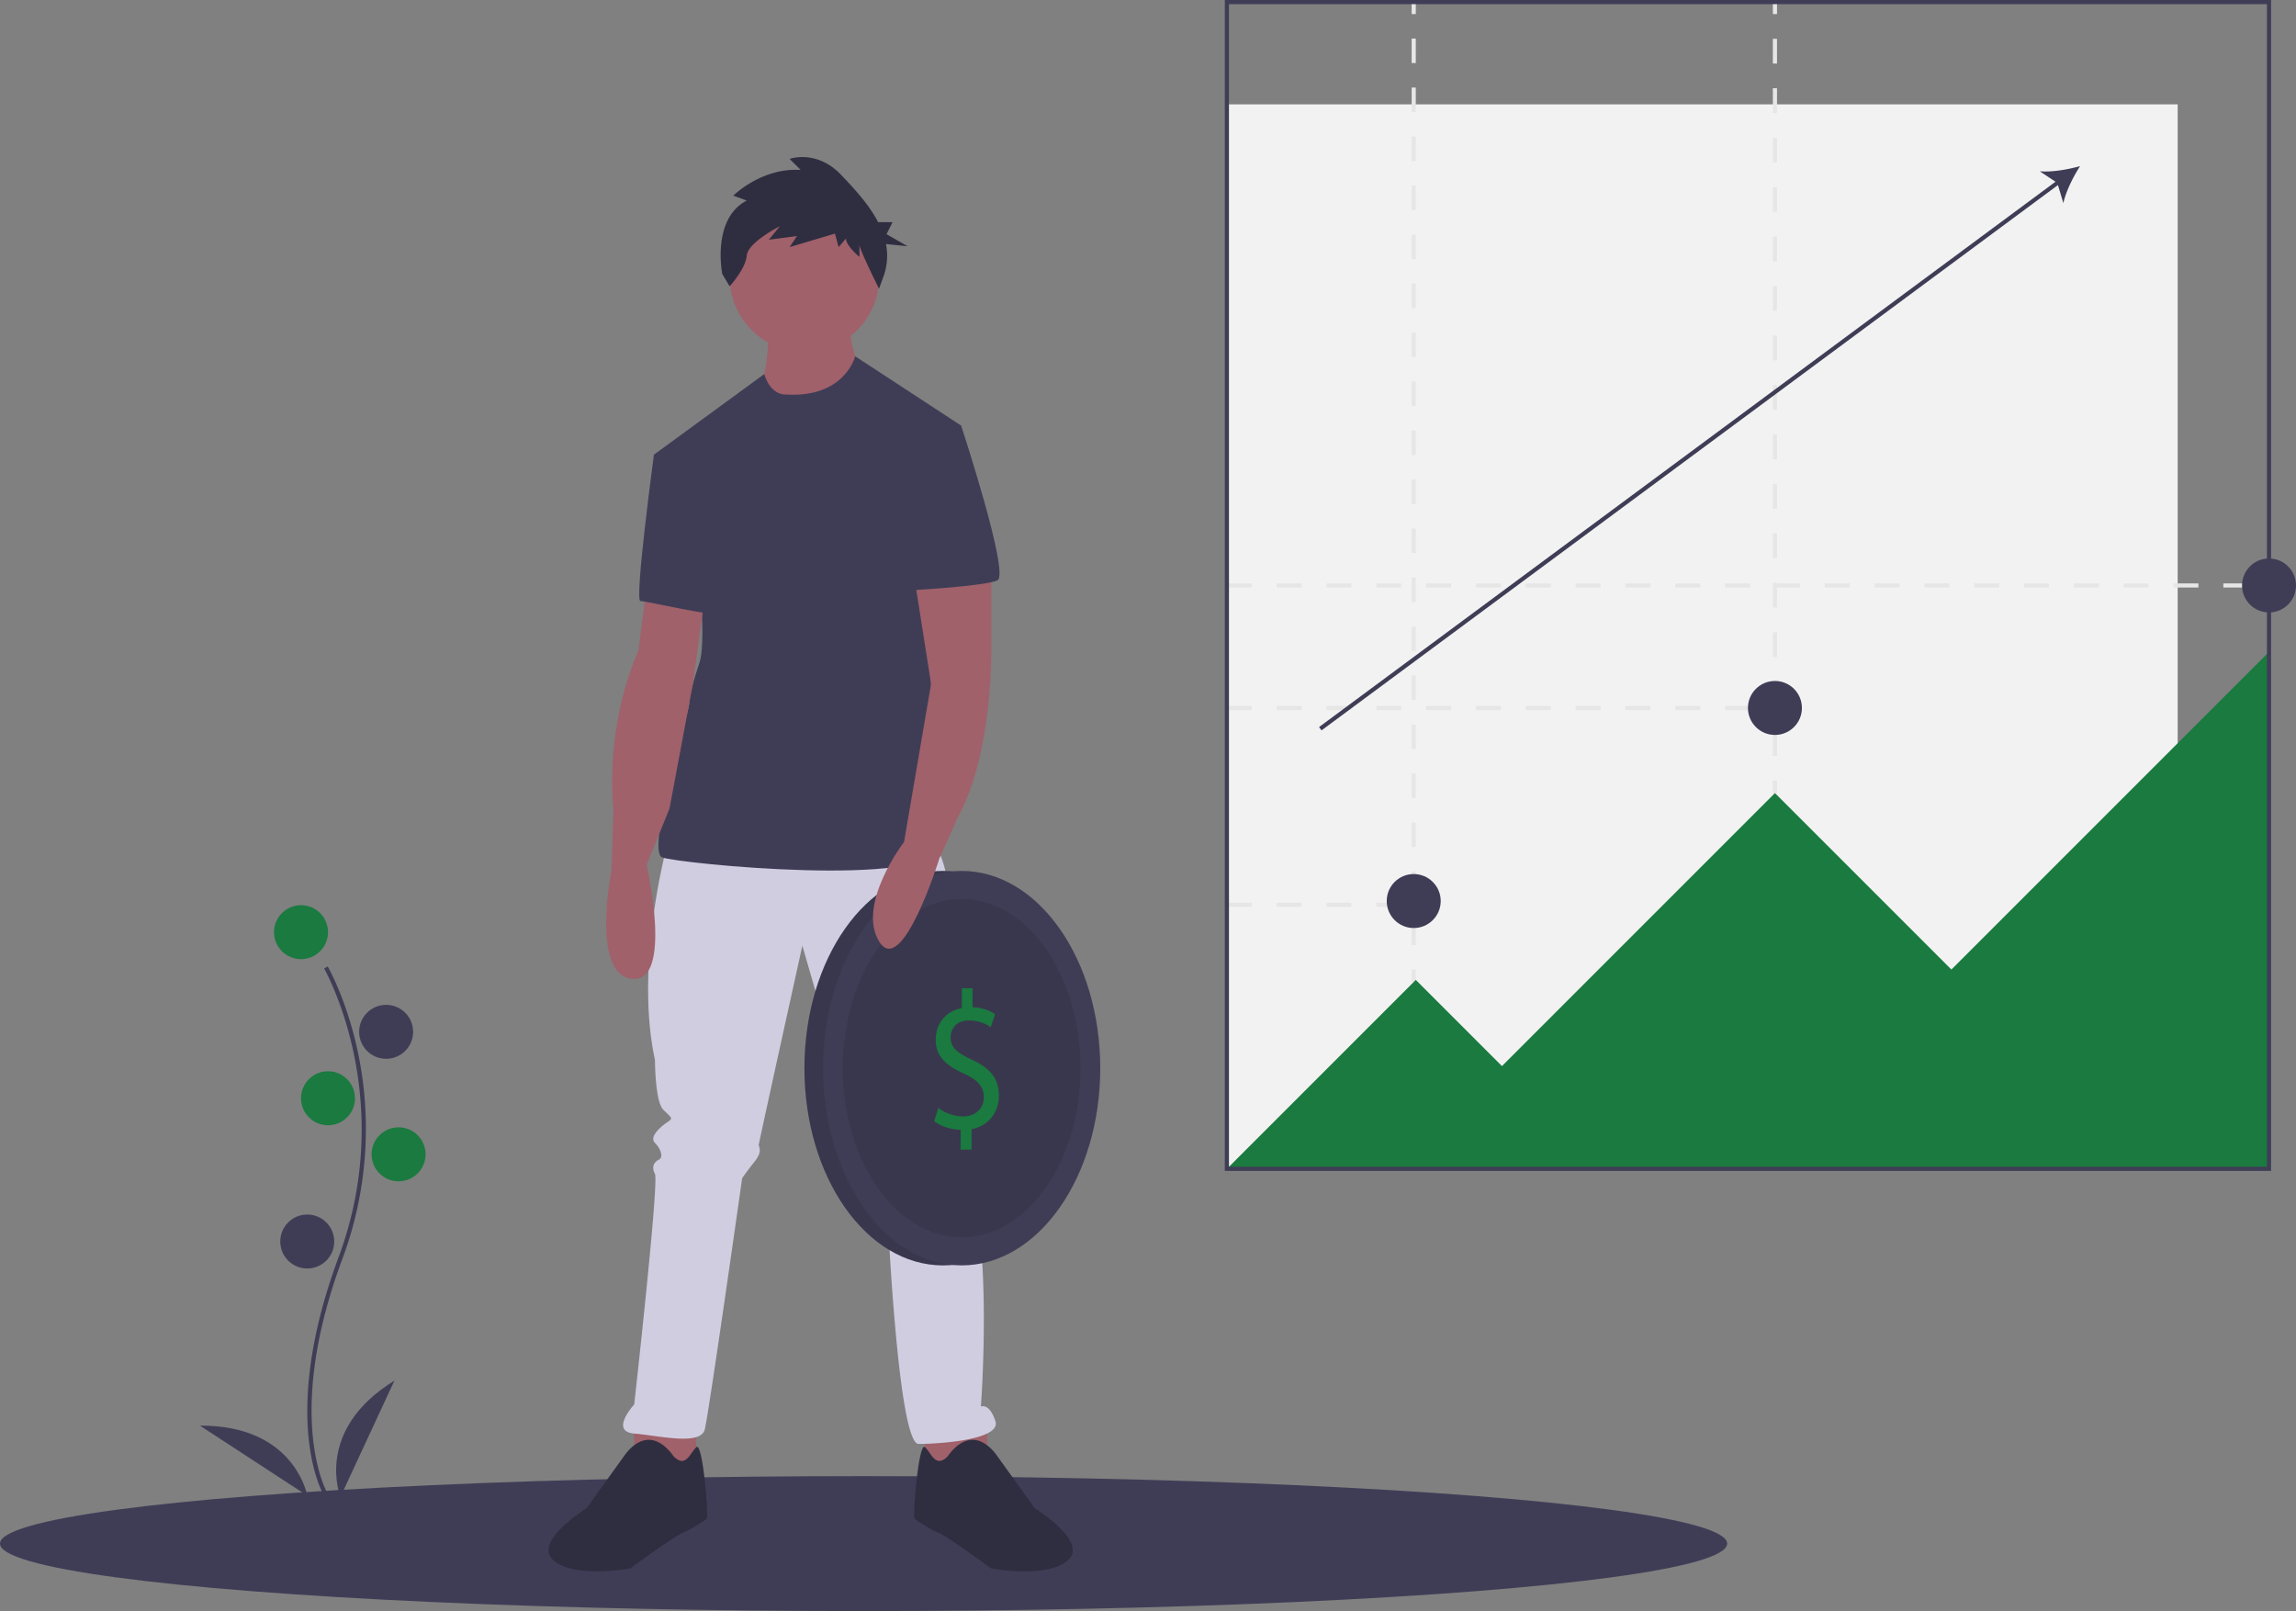 <svg id="fc5c3225-7602-4bc9-83b7-60b4757d2e45" data-name="Layer 1" xmlns="http://www.w3.org/2000/svg" width="1106" height="776" viewBox="0 0 1106 776"><rect x="0" y="0" width="1106" height="776" fill="#808080" stroke="none"/><title>invest</title><ellipse cx="416" cy="743.5" rx="416" ry="32.5" fill="#3f3d56"/><path d="M403.146,882.521c-.229-.375-5.641-9.41-7.517-28.172-1.721-17.213-.614-46.227,14.433-86.698,28.506-76.671-6.569-138.533-6.928-139.149l1.73-1.004c.091.156,9.142,15.929,14.488,41.044a179.061,179.061,0,0,1-7.416,99.807c-28.457,76.54-7.301,112.773-7.084,113.131Z" transform="translate(-247 -162)" fill="#3f3d56"/><circle cx="145" cy="449" r="13" fill="#1a7a3f"/><circle cx="186" cy="497" r="13" fill="#3f3d56"/><circle cx="158" cy="529" r="13" fill="#1a7a3f"/><circle cx="192" cy="556" r="13" fill="#1a7a3f"/><circle cx="148" cy="598" r="13" fill="#3f3d56"/><path d="M411,883s-13-32,26-56Z" transform="translate(-247 -162)" fill="#3f3d56"/><path d="M395.012,882.42s-5.916-34.029-51.709-33.738Z" transform="translate(-247 -162)" fill="#3f3d56"/><path d="M617,317s1,26-5,32,30,27,30,27l21-33s-8-14-6-26Z" transform="translate(-247 -162)" fill="#a0616a"/><polygon points="305.5 683.5 305.5 708.5 336.5 710.5 334.5 683.5 305.5 683.5" fill="#a0616a"/><polygon points="475.5 683.5 475.5 708.5 444.5 710.5 446.5 683.5 475.5 683.5" fill="#a0616a"/><path d="M568.5,568.5s-16,58-6,104c0,0,0,20,4,24s5,4,2,6-9,7-6,10,4,7,2,8-4,3-2,7-10,111-10,111-12,13,0,14,32,6,34-2,18-121,18-121,2-3,6-8,2-7,2-8,21-96,21-96,31,108,34,110,4,2,4,5-2,5,0,8a51.953,51.953,0,0,1,3,5s5,112,15,112,40-2,37-11-7-7-7-7,7-92-10-119v-22c0-2,1-3,0-5s3-121-16-128S568.5,568.5,568.5,568.5Z" transform="translate(-247 -162)" fill="#d0cde1"/><path d="M571.5,863.5s-5-8-12-8-12,8-12,8l-18,25s-26,16-16,25,37,4,37,4,22-16,25-17,11-6,12-7-2-37-5-34.5S577.5,869.5,571.5,863.5Z" transform="translate(-247 -162)" fill="#2f2e41"/><path d="M703.5,863.5s5-8,12-8,12,8,12,8l18,25s26,16,16,25-37,4-37,4-22-16-25-17-11-6-12-7,2-37,5-34.5S697.5,869.5,703.5,863.5Z" transform="translate(-247 -162)" fill="#2f2e41"/><circle cx="387.5" cy="133.5" r="36" fill="#a0616a"/><path d="M625,352s-6.728.371-9.864-9.815L562,381l22,59s3,32,0,41-5,16-5,20-21,71-13,74,130,15,133-5-10-152-10-152l21-51-51.055-33.397S654,354,625,352Z" transform="translate(-247 -162)" fill="#3f3d56"/><path d="M558.5,444.5l-4,31s-16,33-12,77l-1,29s-10,50,10,52,7-55,7-55l11-27,11.26-60.062L586.5,449.5Z" transform="translate(-247 -162)" fill="#a0616a"/><path d="M576.5,379.5,562,381s-9.5,70.5-6.5,70.5,37,8,38,6S576.5,379.5,576.5,379.5Z" transform="translate(-247 -162)" fill="#3f3d56"/><path d="M606.724,258.598l-6.49-2.36s13.569-13.569,32.448-12.389l-5.31-5.31s12.979-4.72,24.778,7.669c6.203,6.513,13.379,14.168,17.853,22.792h6.95l-2.901,5.801,10.152,5.801-10.42-1.042a29.274,29.274,0,0,1-.986,15.025l-2.36,6.49S661,282.196,661,279.836v5.9s-6.49-5.31-6.49-8.849l-3.54,4.13-1.77-6.49L627.372,281.016l3.54-5.31-13.569,1.77,5.31-6.49s-15.339,7.669-15.929,14.159c-.59,6.49-8.259,14.749-8.259,14.749l-3.54-5.9S589.615,267.447,606.724,258.598Z" transform="translate(-247 -162)" fill="#2f2e41"/><ellipse cx="454.25" cy="514.5" rx="66.75" ry="95" fill="#3f3d56"/><ellipse cx="454.25" cy="514.5" rx="66.75" ry="95" opacity="0.1"/><ellipse cx="463.25" cy="514.5" rx="66.75" ry="95" fill="#3f3d56"/><ellipse cx="463.25" cy="514.5" rx="57.25" ry="81.479" opacity="0.1"/><path d="M709.754,715.748v-9.565c-4.835-.094-9.837-1.8-12.754-4.167l2-6.345a20.388,20.388,0,0,0,12.004,4.072c5.919,0,9.92-3.883,9.92-9.28,0-5.209-3.251-8.428-9.42-11.269-8.503-3.788-13.754-8.144-13.754-16.383,0-7.86,4.918-13.826,12.588-15.247V638h5.168v9.186a20.282,20.282,0,0,1,10.837,3.314l-2.084,6.25a18.421,18.421,0,0,0-10.503-3.22c-6.419,0-8.836,4.356-8.836,8.144,0,4.924,3.084,7.386,10.337,10.796,8.586,3.977,12.921,8.902,12.921,17.33,0,7.481-4.585,14.489-13.171,16.098v9.849Z" transform="translate(-247 -162)" fill="#1a7a3f"/><path d="M724.5,433.5v41s1,50-16,81l-9,20s-18,58-29,40,12-48,12-48l13.016-76.12L687.5,440.5Z" transform="translate(-247 -162)" fill="#a0616a"/><path d="M690.5,364.5,710,367s23.5,71.5,17.5,74.5-45,5-45,5Z" transform="translate(-247 -162)" fill="#3f3d56"/><rect x="591" y="50.259" width="458" height="512.741" fill="#f2f2f2"/><path d="M922,598.814H910v-2h12Zm-24,0H886v-2h12Zm-24,0H862v-2h12Zm-24,0H838v-2h12Z" transform="translate(-247 -162)" fill="#e6e6e6"/><path d="M1090,504h-12v-2h12Zm-24,0h-12v-2h12Zm-24,0h-12v-2h12Zm-24,0h-12v-2h12Zm-24,0H982v-2h12Zm-24,0H958v-2h12Zm-24,0H934v-2h12Zm-24,0H910v-2h12Zm-24,0H886v-2h12Zm-24,0H862v-2h12Zm-24,0H838v-2h12Z" transform="translate(-247 -162)" fill="#e6e6e6"/><path d="M1330,445h-12v-2h12Zm-24,0h-12v-2h12Zm-24,0h-12v-2h12Zm-24,0h-12v-2h12Zm-24,0h-12v-2h12Zm-24,0h-12v-2h12Zm-24,0h-12v-2h12Zm-24,0h-12v-2h12Zm-24,0h-12v-2h12Zm-24,0h-12v-2h12Zm-24,0h-12v-2h12Zm-24,0h-12v-2h12Zm-24,0h-12v-2h12Zm-24,0h-12v-2h12Zm-24,0H982v-2h12Zm-24,0H958v-2h12Zm-24,0H934v-2h12Zm-24,0H910v-2h12Zm-24,0H886v-2h12Zm-24,0H862v-2h12Zm-24,0H838v-2h12Z" transform="translate(-247 -162)" fill="#e6e6e6"/><rect x="680" y="0.776" width="2" height="6" fill="#e6e6e6"/><path d="M929,617.199h-2V605.398h2Zm0-23.602h-2V581.797h2Zm0-23.602h-2v-11.8h2Zm0-23.601h-2V534.595h2Zm0-23.602h-2V510.993h2Zm0-23.602h-2v-11.8h2Zm0-23.601h-2V463.791h2Zm0-23.602h-2V440.189h2Zm0-23.602h-2v-11.8h2Zm0-23.601h-2V392.987h2Zm0-23.602h-2V369.386h2Zm0-23.601h-2V345.785h2Zm0-23.601h-2V322.184h2Zm0-23.602h-2V298.583h2Zm0-23.601h-2V274.981h2Zm0-23.601h-2V251.38h2Zm0-23.602h-2V227.779h2Zm0-23.601h-2V204.177h2Zm0-23.601h-2V180.576h2Z" transform="translate(-247 -162)" fill="#e6e6e6"/><rect x="680" y="467" width="2" height="6" fill="#e6e6e6"/><rect x="854" y="0.776" width="2" height="6" fill="#e6e6e6"/><path d="M1103,526.09h-2V514.179h2Zm0-23.821h-2V490.358h2Zm0-23.821h-2V466.537h2Zm0-23.82h-2V442.716h2Zm0-23.821h-2V418.896h2Zm0-23.821h-2V395.074h2Zm0-23.821h-2V371.253h2Zm0-23.821h-2V347.433h2Zm0-23.821h-2V323.611h2Zm0-23.821h-2V299.791h2Zm0-23.821h-2V275.97h2Zm0-23.821h-2V252.149h2Zm0-23.821h-2V228.328h2Zm0-23.821h-2V204.507h2Zm0-23.821h-2V180.686h2Z" transform="translate(-247 -162)" fill="#e6e6e6"/><rect x="854" y="376" width="2" height="6" fill="#e6e6e6"/><polygon points="591 563 682 472 723.5 513.5 855 382 940 467 1093 314 1093 563 591 563" fill="#1a7a3f"/><path d="M1341,726H837V162h504Zm-502-2h500V164H839Z" transform="translate(-247 -162)" fill="#3f3d56"/><circle cx="681" cy="434" r="13" fill="#3f3d56"/><circle cx="855" cy="341" r="13" fill="#3f3d56"/><circle cx="1093" cy="282" r="13" fill="#3f3d56"/><path d="M1249,242c-5.817,1.688-13.621,2.991-19.398,2.53l7.538,5.007L882.405,512.196l1.189,1.607,354.736-262.659,2.591,8.673C1242.166,254.157,1245.69,247.073,1249,242Z" transform="translate(-247 -162)" fill="#3f3d56"/></svg>